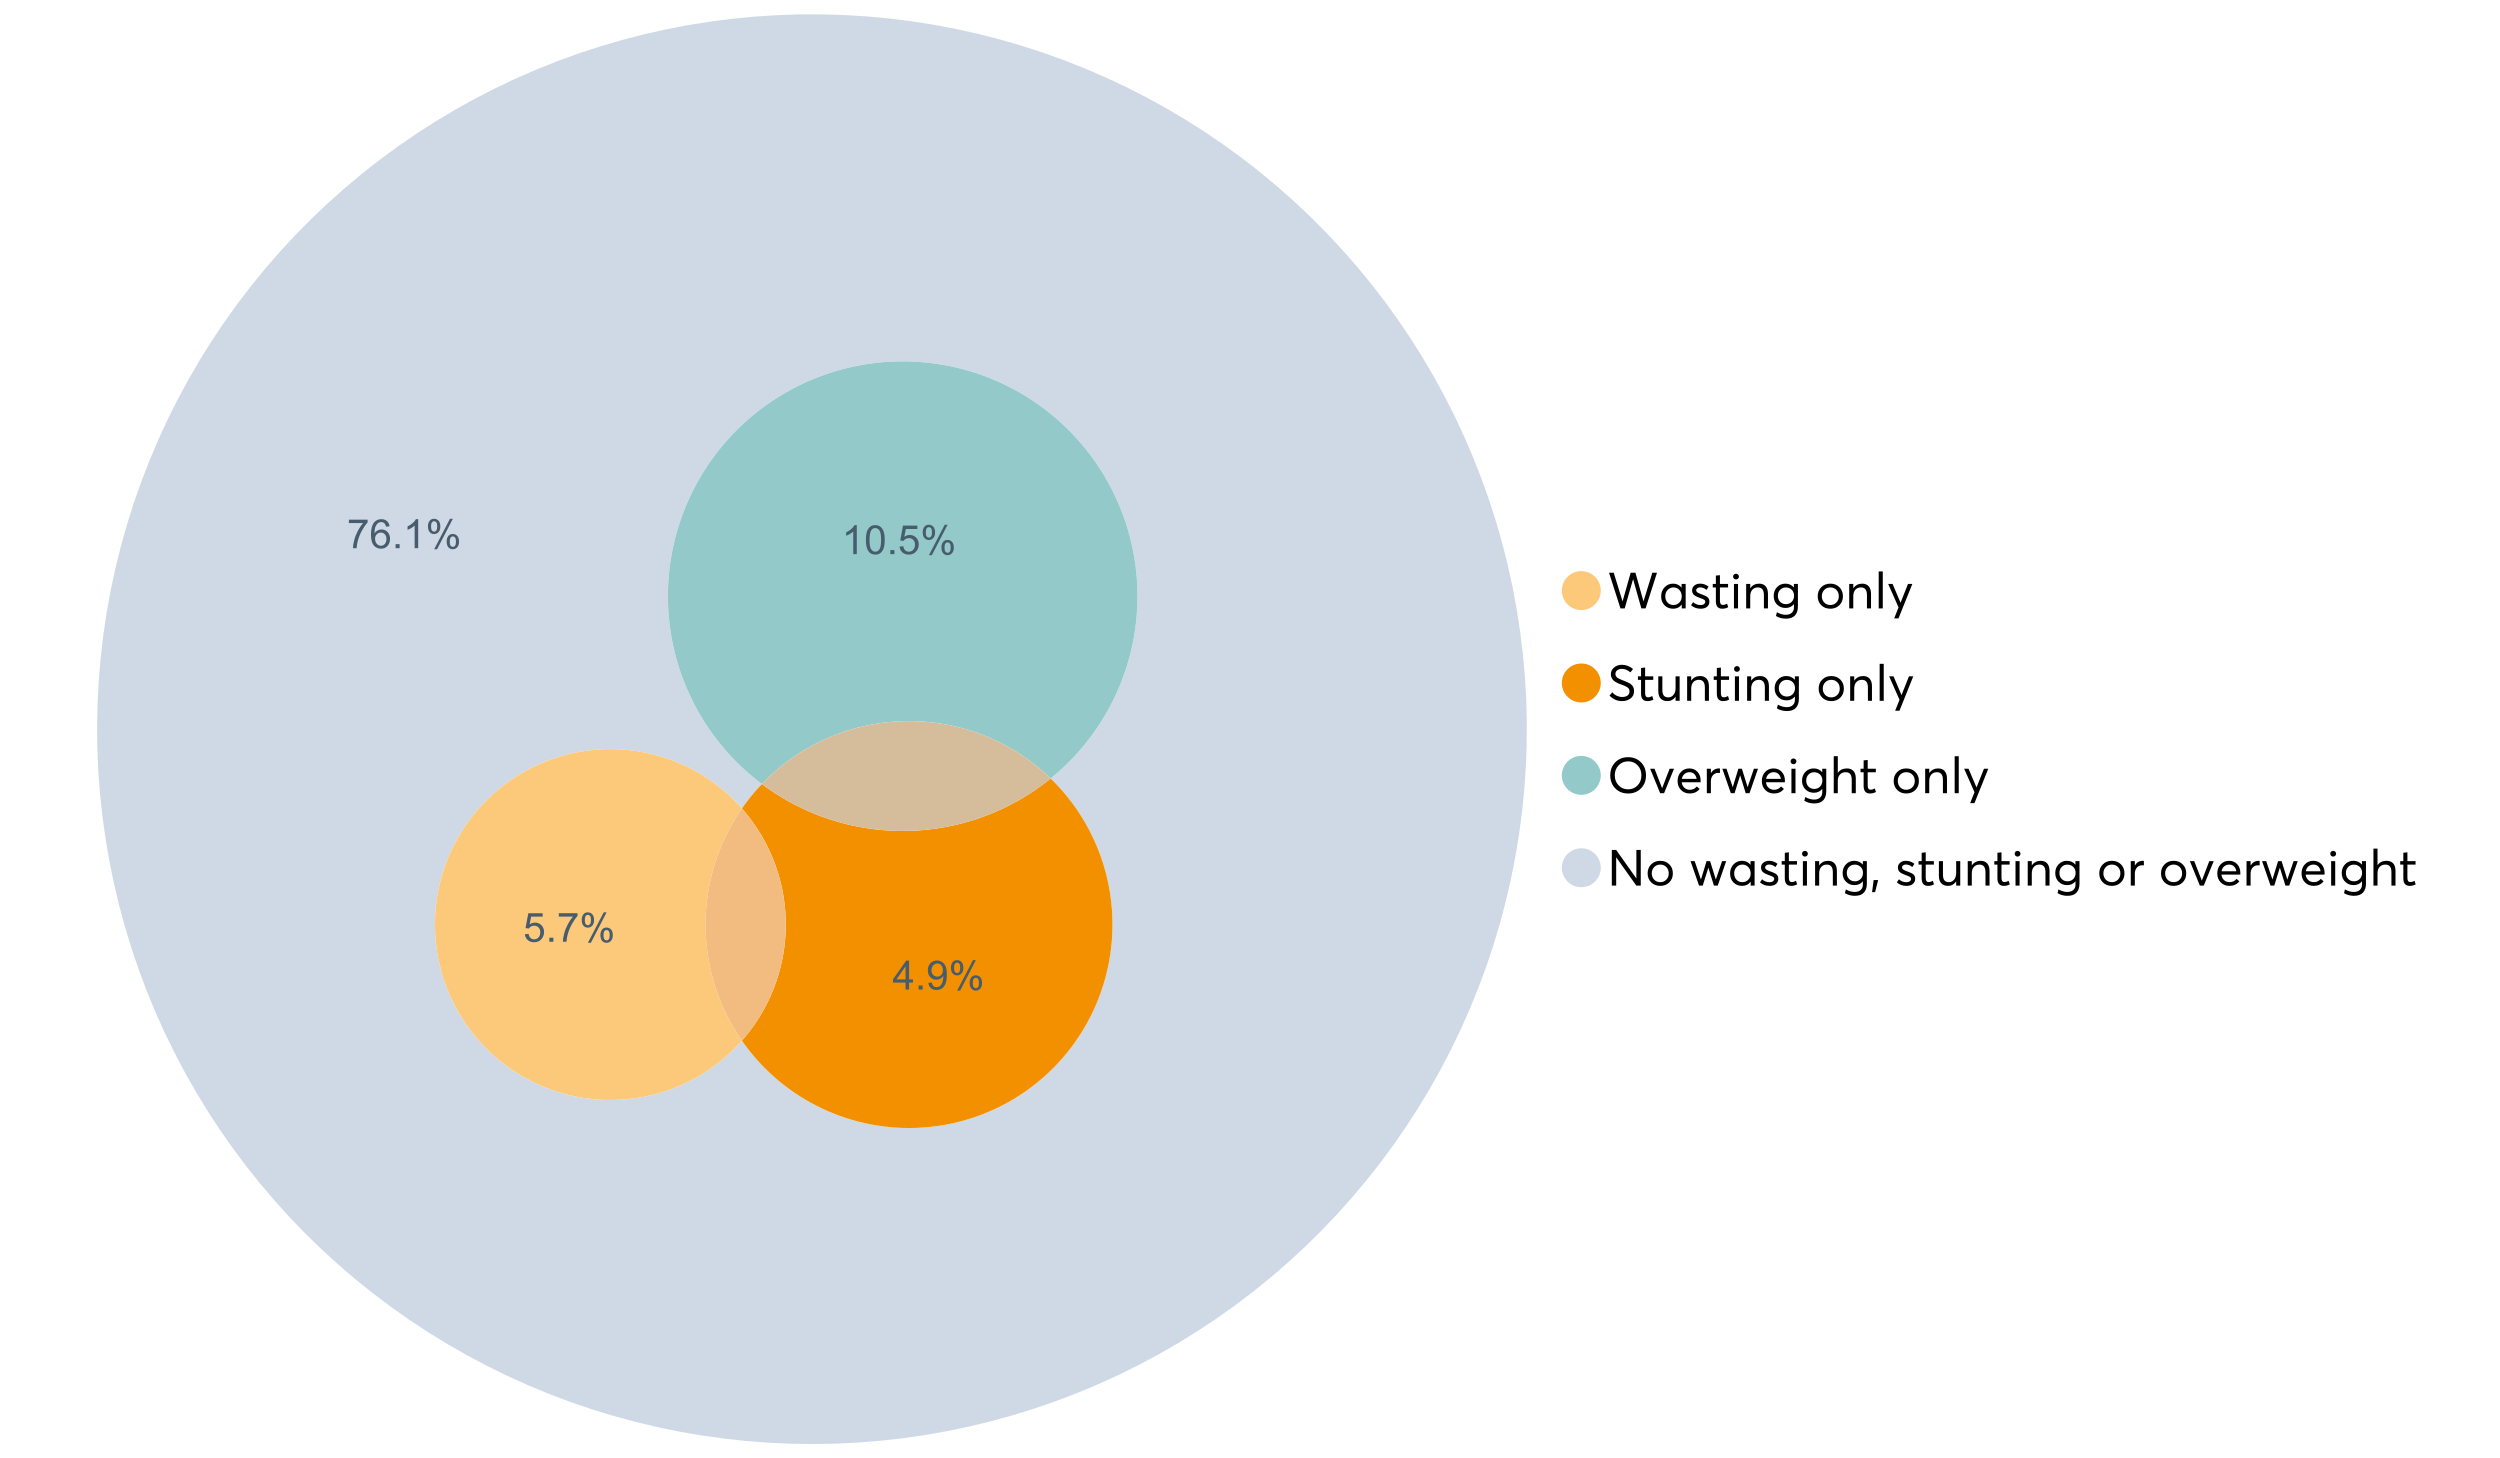<?xml version="1.0" encoding="UTF-8"?>
<svg xmlns="http://www.w3.org/2000/svg" xmlns:xlink="http://www.w3.org/1999/xlink" width="1234.286pt" height="720pt" viewBox="0 0 1234.286 720" version="1.1">
<defs>
<g>
<symbol overflow="visible" id="glyph0-0">
<path style="stroke:none;" d="M 22.227 -17.613 L 24.531 -17.613 L 18.902 0 L 16.816 0 L 12.75 -14.438 L 12.727 -14.438 L 8.582 0 L 6.5 0 L 0.867 -17.613 L 3.176 -17.613 L 7.516 -3.547 L 7.566 -3.547 L 11.535 -17.613 L 13.891 -17.613 L 17.859 -3.496 L 17.887 -3.496 Z M 22.227 -17.613 "/>
</symbol>
<symbol overflow="visible" id="glyph0-1">
<path style="stroke:none;" d="M 11.285 -12.082 L 13.297 -12.082 L 13.297 0 L 11.359 0 L 11.359 -1.91 L 11.336 -1.91 C 10.309 -0.539 8.902 0.145 7.121 0.148 C 5.41 0.145 3.996 -0.414 2.875 -1.539 C 1.75 -2.66 1.188 -4.133 1.191 -5.953 C 1.188 -7.738 1.746 -9.23 2.863 -10.43 C 3.977 -11.629 5.387 -12.227 7.094 -12.23 C 8.812 -12.227 10.203 -11.574 11.262 -10.27 L 11.285 -10.27 Z M 7.293 -1.688 C 8.414 -1.688 9.371 -2.086 10.168 -2.891 C 10.957 -3.688 11.355 -4.711 11.359 -5.953 C 11.355 -7.191 10.973 -8.234 10.207 -9.09 C 9.438 -9.938 8.473 -10.363 7.316 -10.367 C 6.156 -10.363 5.184 -9.957 4.402 -9.141 C 3.613 -8.32 3.223 -7.258 3.227 -5.953 C 3.223 -4.711 3.598 -3.688 4.352 -2.891 C 5.102 -2.086 6.082 -1.688 7.293 -1.688 Z M 7.293 -1.688 "/>
</symbol>
<symbol overflow="visible" id="glyph0-2">
<path style="stroke:none;" d="M 5.605 0.148 C 3.734 0.145 2.156 -0.43 0.867 -1.586 L 1.91 -3.102 C 2.949 -2.137 4.18 -1.656 5.605 -1.66 C 6.297 -1.656 6.852 -1.816 7.266 -2.133 C 7.68 -2.445 7.887 -2.824 7.887 -3.273 C 7.887 -3.734 7.684 -4.086 7.277 -4.328 C 6.871 -4.566 6.164 -4.859 5.16 -5.211 C 5.09 -5.223 5.039 -5.238 5.012 -5.258 C 3.832 -5.668 2.938 -6.141 2.32 -6.672 C 1.699 -7.199 1.387 -7.969 1.391 -8.98 C 1.387 -9.902 1.762 -10.676 2.516 -11.297 C 3.266 -11.918 4.223 -12.227 5.383 -12.23 C 6.918 -12.227 8.297 -11.73 9.523 -10.742 L 8.484 -9.152 C 7.523 -9.98 6.457 -10.395 5.285 -10.395 C 4.801 -10.395 4.367 -10.262 3.992 -9.996 C 3.609 -9.73 3.422 -9.391 3.422 -8.98 C 3.422 -8.547 3.605 -8.199 3.98 -7.938 C 4.348 -7.668 4.926 -7.387 5.707 -7.094 C 5.836 -7.043 6.078 -6.953 6.434 -6.82 C 6.789 -6.688 7.023 -6.594 7.141 -6.547 C 7.254 -6.492 7.453 -6.406 7.738 -6.285 C 8.016 -6.16 8.207 -6.07 8.309 -6.016 C 8.406 -5.957 8.559 -5.863 8.766 -5.73 C 8.973 -5.598 9.113 -5.48 9.188 -5.383 C 9.262 -5.281 9.359 -5.148 9.488 -4.984 C 9.609 -4.816 9.699 -4.656 9.75 -4.5 C 9.797 -4.344 9.836 -4.16 9.871 -3.953 C 9.902 -3.746 9.918 -3.527 9.922 -3.301 C 9.918 -2.305 9.547 -1.484 8.805 -0.832 C 8.059 -0.18 6.992 0.145 5.605 0.148 Z M 5.605 0.148 "/>
</symbol>
<symbol overflow="visible" id="glyph0-3">
<path style="stroke:none;" d="M 5.332 0.148 C 3.23 0.145 2.18 -1.102 2.184 -3.598 L 2.184 -10.344 L 0.645 -10.344 L 0.645 -12.082 L 2.184 -12.082 L 2.184 -16.199 L 4.191 -16.422 L 4.191 -12.082 L 8.211 -12.082 L 8.211 -10.344 L 4.191 -10.344 L 4.191 -3.895 C 4.188 -3.148 4.301 -2.602 4.527 -2.258 C 4.75 -1.906 5.133 -1.734 5.68 -1.738 C 6.305 -1.734 6.984 -1.941 7.715 -2.355 L 8.262 -0.594 C 7.367 -0.098 6.391 0.145 5.332 0.148 Z M 5.332 0.148 "/>
</symbol>
<symbol overflow="visible" id="glyph0-4">
<path style="stroke:none;" d="M 3.102 -14.312 C 2.684 -14.309 2.34 -14.445 2.07 -14.723 C 1.793 -14.992 1.656 -15.328 1.66 -15.727 C 1.656 -16.121 1.793 -16.453 2.07 -16.73 C 2.34 -17 2.684 -17.137 3.102 -17.141 C 3.492 -17.137 3.832 -16.996 4.117 -16.719 C 4.395 -16.434 4.535 -16.105 4.539 -15.727 C 4.535 -15.328 4.395 -14.992 4.117 -14.723 C 3.832 -14.445 3.492 -14.309 3.102 -14.312 Z M 2.082 0 L 2.082 -12.082 L 4.094 -12.082 L 4.094 0 Z M 2.082 0 "/>
</symbol>
<symbol overflow="visible" id="glyph0-5">
<path style="stroke:none;" d="M 8.336 -12.23 C 9.672 -12.227 10.73 -11.801 11.508 -10.953 C 12.285 -10.098 12.672 -8.836 12.676 -7.168 L 12.676 0 L 10.668 0 L 10.668 -6.598 C 10.664 -9.109 9.68 -10.363 7.715 -10.367 C 6.555 -10.363 5.633 -9.98 4.945 -9.215 C 4.258 -8.445 3.914 -7.383 3.918 -6.027 L 3.918 0 L 1.91 0 L 1.91 -12.082 L 3.918 -12.082 L 3.918 -9.973 L 3.945 -9.973 C 5 -11.477 6.465 -12.227 8.336 -12.23 Z M 8.336 -12.23 "/>
</symbol>
<symbol overflow="visible" id="glyph0-6">
<path style="stroke:none;" d="M 11.09 -12.082 L 13.074 -12.082 L 13.074 -0.918 C 13.07 0.934 12.586 2.391 11.621 3.457 C 10.652 4.523 9.16 5.055 7.145 5.059 C 5.32 5.055 3.684 4.617 2.234 3.746 L 2.703 1.887 C 4.203 2.727 5.652 3.145 7.043 3.148 C 8.348 3.145 9.352 2.812 10.059 2.145 C 10.758 1.473 11.109 0.625 11.113 -0.398 L 11.113 -2.082 L 11.062 -2.082 C 10.055 -0.84 8.688 -0.223 6.969 -0.223 C 5.312 -0.223 3.926 -0.773 2.801 -1.883 C 1.676 -2.988 1.113 -4.43 1.117 -6.203 C 1.113 -7.918 1.664 -9.352 2.766 -10.504 C 3.863 -11.652 5.23 -12.227 6.871 -12.23 C 8.57 -12.227 9.961 -11.617 11.039 -10.395 L 11.09 -10.395 Z M 7.121 -2.109 C 8.324 -2.109 9.301 -2.5 10.047 -3.285 C 10.789 -4.07 11.16 -5.074 11.164 -6.301 C 11.16 -7.488 10.777 -8.461 10.008 -9.215 C 9.238 -9.965 8.273 -10.34 7.121 -10.344 C 5.973 -10.34 5.031 -9.957 4.289 -9.188 C 3.547 -8.418 3.176 -7.445 3.176 -6.277 C 3.176 -5.016 3.555 -4.008 4.316 -3.25 C 5.074 -2.488 6.008 -2.109 7.121 -2.109 Z M 7.121 -2.109 "/>
</symbol>
<symbol overflow="visible" id="glyph0-7">
<path style="stroke:none;" d=""/>
</symbol>
<symbol overflow="visible" id="glyph0-8">
<path style="stroke:none;" d="M 7.418 0.148 C 5.562 0.145 4.055 -0.438 2.898 -1.613 C 1.738 -2.785 1.16 -4.258 1.164 -6.027 C 1.16 -7.797 1.738 -9.273 2.898 -10.457 C 4.055 -11.637 5.562 -12.227 7.418 -12.23 C 9.203 -12.227 10.68 -11.648 11.855 -10.492 C 13.027 -9.332 13.617 -7.844 13.617 -6.027 C 13.617 -4.207 13.027 -2.723 11.855 -1.574 C 10.68 -0.426 9.203 0.145 7.418 0.148 Z M 7.418 -1.688 C 8.59 -1.688 9.578 -2.094 10.383 -2.914 C 11.184 -3.727 11.582 -4.766 11.586 -6.027 C 11.582 -7.297 11.188 -8.34 10.395 -9.152 C 9.598 -9.961 8.605 -10.363 7.418 -10.367 C 6.176 -10.363 5.16 -9.945 4.375 -9.113 C 3.59 -8.277 3.199 -7.25 3.199 -6.027 C 3.199 -4.801 3.59 -3.77 4.375 -2.938 C 5.16 -2.102 6.176 -1.688 7.418 -1.688 Z M 7.418 -1.688 "/>
</symbol>
<symbol overflow="visible" id="glyph0-9">
<path style="stroke:none;" d="M 2.082 0 L 2.082 -18.258 L 4.094 -18.258 L 4.094 0 Z M 2.082 0 "/>
</symbol>
<symbol overflow="visible" id="glyph0-10">
<path style="stroke:none;" d="M 10.344 -12.082 L 12.477 -12.082 L 5.656 4.91 L 3.523 4.91 L 5.68 -0.496 L 0.57 -12.082 L 2.73 -12.082 L 6.648 -2.879 L 6.699 -2.879 Z M 10.344 -12.082 "/>
</symbol>
<symbol overflow="visible" id="glyph0-11">
<path style="stroke:none;" d="M 7.344 0.148 C 4.875 0.145 2.793 -0.762 1.09 -2.578 L 2.48 -4.219 C 3.09 -3.453 3.836 -2.871 4.711 -2.48 C 5.586 -2.082 6.469 -1.887 7.367 -1.887 C 8.453 -1.887 9.328 -2.125 9.984 -2.605 C 10.637 -3.082 10.961 -3.742 10.965 -4.59 C 10.961 -5.051 10.883 -5.449 10.727 -5.781 C 10.566 -6.109 10.297 -6.402 9.922 -6.66 C 9.539 -6.914 9.172 -7.121 8.816 -7.277 C 8.461 -7.434 7.953 -7.637 7.293 -7.887 C 7.176 -7.934 7.086 -7.965 7.02 -7.988 C 6.371 -8.215 5.844 -8.418 5.441 -8.594 C 5.035 -8.766 4.574 -9.008 4.055 -9.324 C 3.531 -9.637 3.125 -9.957 2.84 -10.281 C 2.547 -10.602 2.293 -11.008 2.082 -11.496 C 1.863 -11.984 1.758 -12.523 1.762 -13.121 C 1.758 -14.426 2.277 -15.527 3.324 -16.422 C 4.363 -17.312 5.637 -17.766 7.145 -17.785 C 9.125 -17.781 10.988 -17.098 12.727 -15.727 L 11.41 -14.039 C 10.035 -15.195 8.613 -15.773 7.145 -15.777 C 6.281 -15.773 5.547 -15.547 4.938 -15.094 C 4.324 -14.637 4.02 -14.012 4.02 -13.223 C 4.02 -12.891 4.082 -12.59 4.215 -12.316 C 4.344 -12.043 4.492 -11.816 4.66 -11.645 C 4.824 -11.469 5.117 -11.277 5.531 -11.062 C 5.945 -10.848 6.27 -10.684 6.512 -10.578 C 6.746 -10.469 7.164 -10.301 7.766 -10.07 C 9.578 -9.371 10.777 -8.824 11.359 -8.434 C 12.598 -7.586 13.219 -6.379 13.223 -4.812 C 13.219 -3.254 12.645 -2.039 11.496 -1.164 C 10.348 -0.289 8.961 0.145 7.344 0.148 Z M 7.344 0.148 "/>
</symbol>
<symbol overflow="visible" id="glyph0-12">
<path style="stroke:none;" d="M 10.195 -12.082 L 12.203 -12.082 L 12.203 0 L 10.195 0 L 10.195 -2.008 L 10.172 -2.008 C 9.16 -0.57 7.836 0.145 6.203 0.148 C 4.762 0.145 3.645 -0.27 2.852 -1.102 C 2.055 -1.938 1.656 -3.199 1.66 -4.887 L 1.66 -12.082 L 3.672 -12.082 L 3.672 -5.457 C 3.668 -4.113 3.91 -3.152 4.402 -2.566 C 4.887 -1.98 5.629 -1.688 6.621 -1.688 C 7.613 -1.688 8.457 -2.094 9.152 -2.914 C 9.848 -3.727 10.195 -4.832 10.195 -6.227 Z M 10.195 -12.082 "/>
</symbol>
<symbol overflow="visible" id="glyph0-13">
<path style="stroke:none;" d="M 10.32 0.148 C 7.703 0.145 5.574 -0.699 3.93 -2.395 C 2.285 -4.086 1.465 -6.223 1.465 -8.805 C 1.465 -11.383 2.285 -13.523 3.93 -15.23 C 5.574 -16.93 7.703 -17.781 10.32 -17.785 C 12.828 -17.781 14.922 -16.953 16.594 -15.293 C 18.266 -13.629 19.102 -11.465 19.102 -8.805 C 19.102 -6.156 18.266 -4.004 16.594 -2.344 C 14.922 -0.684 12.828 0.145 10.32 0.148 Z M 10.32 -1.91 C 12.168 -1.91 13.719 -2.559 14.969 -3.855 C 16.215 -5.152 16.84 -6.801 16.844 -8.805 C 16.84 -10.82 16.215 -12.477 14.969 -13.777 C 13.719 -15.074 12.168 -15.727 10.32 -15.727 C 8.383 -15.727 6.797 -15.059 5.555 -13.73 C 4.312 -12.395 3.691 -10.754 3.695 -8.805 C 3.691 -6.852 4.312 -5.215 5.555 -3.895 C 6.797 -2.57 8.383 -1.91 10.32 -1.91 Z M 10.32 -1.91 "/>
</symbol>
<symbol overflow="visible" id="glyph0-14">
<path style="stroke:none;" d="M 10.195 -12.082 L 12.379 -12.082 L 7.465 0 L 5.531 0 L 0.594 -12.082 L 2.754 -12.082 L 6.473 -2.555 L 6.547 -2.555 Z M 10.195 -12.082 "/>
</symbol>
<symbol overflow="visible" id="glyph0-15">
<path style="stroke:none;" d="M 12.551 -6.227 C 12.551 -6.09 12.543 -5.918 12.527 -5.707 L 12.504 -5.406 L 3.199 -5.406 C 3.332 -4.281 3.766 -3.379 4.5 -2.703 C 5.234 -2.023 6.148 -1.688 7.242 -1.688 C 8.648 -1.688 9.781 -2.23 10.641 -3.324 L 12.055 -2.109 C 10.875 -0.605 9.246 0.145 7.168 0.148 C 5.426 0.145 3.992 -0.426 2.863 -1.574 C 1.727 -2.723 1.16 -4.207 1.164 -6.027 C 1.16 -7.828 1.711 -9.312 2.812 -10.48 C 3.914 -11.645 5.289 -12.227 6.945 -12.23 C 8.609 -12.227 9.961 -11.664 11 -10.543 C 12.031 -9.414 12.551 -7.977 12.551 -6.227 Z M 9.402 -9.477 C 8.789 -10.066 8.004 -10.363 7.043 -10.367 C 6.082 -10.363 5.258 -10.07 4.574 -9.488 C 3.887 -8.898 3.453 -8.094 3.273 -7.07 L 10.566 -7.07 C 10.398 -8.074 10.012 -8.875 9.402 -9.477 Z M 9.402 -9.477 "/>
</symbol>
<symbol overflow="visible" id="glyph0-16">
<path style="stroke:none;" d="M 7.887 -12.23 C 8.137 -12.227 8.301 -12.219 8.383 -12.203 L 8.383 -9.973 C 8.02 -10.004 7.754 -10.02 7.59 -10.02 C 6.461 -10.02 5.57 -9.629 4.91 -8.855 C 4.246 -8.074 3.914 -7.066 3.918 -5.828 L 3.918 0 L 1.91 0 L 1.91 -12.082 L 3.918 -12.082 L 3.918 -9.945 L 3.945 -9.945 C 4.883 -11.465 6.199 -12.227 7.887 -12.23 Z M 7.887 -12.23 "/>
</symbol>
<symbol overflow="visible" id="glyph0-17">
<path style="stroke:none;" d="M 16.297 -12.082 L 18.332 -12.082 L 14.141 0 L 12.254 0 L 9.523 -8.805 L 9.5 -8.805 L 6.746 0 L 4.91 0 L 0.719 -12.082 L 2.754 -12.082 L 5.828 -3.051 L 5.879 -3.051 L 8.633 -12.082 L 10.367 -12.082 L 13.172 -3.051 L 13.223 -3.051 Z M 16.297 -12.082 "/>
</symbol>
<symbol overflow="visible" id="glyph0-18">
<path style="stroke:none;" d="M 8.41 -12.23 C 9.777 -12.227 10.852 -11.812 11.633 -10.988 C 12.406 -10.16 12.797 -8.914 12.801 -7.242 L 12.801 0 L 10.789 0 L 10.789 -6.672 C 10.785 -9.133 9.805 -10.363 7.84 -10.367 C 6.629 -10.363 5.672 -9.984 4.973 -9.227 C 4.266 -8.465 3.914 -7.414 3.918 -6.078 L 3.918 0 L 1.91 0 L 1.91 -18.258 L 3.918 -18.258 L 3.918 -10.098 L 3.969 -10.098 C 4.973 -11.516 6.453 -12.227 8.41 -12.23 Z M 8.41 -12.23 "/>
</symbol>
<symbol overflow="visible" id="glyph0-19">
<path style="stroke:none;" d="M 14.363 -17.613 L 16.52 -17.613 L 16.52 0 L 14.312 0 L 4.441 -13.891 L 4.391 -13.891 L 4.391 0 L 2.234 0 L 2.234 -17.613 L 4.367 -17.613 L 14.312 -3.57 L 14.363 -3.57 Z M 14.363 -17.613 "/>
</symbol>
<symbol overflow="visible" id="glyph0-20">
<path style="stroke:none;" d="M 0.793 3.227 L 1.586 -2.73 L 3.797 -2.73 L 2.281 3.227 Z M 0.793 3.227 "/>
</symbol>
<symbol overflow="visible" id="glyph1-0">
<path style="stroke:none;" d="M 0.945 -12.406 L 0.945 -14.09 L 10.188 -14.09 L 10.188 -12.727 C 9.277 -11.758 8.375 -10.473 7.484 -8.871 C 6.586 -7.266 5.898 -5.617 5.414 -3.926 C 5.062 -2.73 4.836 -1.422 4.742 0 L 2.941 0 C 2.957 -1.121 3.176 -2.477 3.602 -4.07 C 4.02 -5.66 4.625 -7.195 5.418 -8.672 C 6.203 -10.148 7.043 -11.391 7.938 -12.406 Z M 0.945 -12.406 "/>
</symbol>
<symbol overflow="visible" id="glyph1-1">
<path style="stroke:none;" d="M 9.922 -10.781 L 8.18 -10.645 C 8.023 -11.328 7.801 -11.828 7.52 -12.145 C 7.043 -12.641 6.461 -12.891 5.766 -12.895 C 5.203 -12.891 4.711 -12.734 4.293 -12.426 C 3.742 -12.023 3.309 -11.438 2.988 -10.664 C 2.668 -9.891 2.5 -8.789 2.492 -7.363 C 2.91 -8.004 3.426 -8.48 4.039 -8.793 C 4.648 -9.102 5.289 -9.258 5.961 -9.262 C 7.125 -9.258 8.121 -8.828 8.941 -7.969 C 9.762 -7.109 10.172 -5.996 10.176 -4.637 C 10.172 -3.738 9.98 -2.906 9.598 -2.137 C 9.211 -1.367 8.68 -0.777 8.004 -0.371 C 7.328 0.039 6.562 0.238 5.707 0.242 C 4.246 0.238 3.055 -0.293 2.133 -1.367 C 1.211 -2.438 0.75 -4.211 0.75 -6.68 C 0.75 -9.438 1.258 -11.441 2.277 -12.699 C 3.164 -13.785 4.363 -14.332 5.871 -14.336 C 6.996 -14.332 7.914 -14.016 8.633 -13.391 C 9.348 -12.758 9.777 -11.891 9.922 -10.781 Z M 2.766 -4.625 C 2.766 -4.016 2.891 -3.438 3.148 -2.891 C 3.402 -2.336 3.762 -1.918 4.227 -1.633 C 4.684 -1.34 5.168 -1.195 5.676 -1.199 C 6.414 -1.195 7.051 -1.492 7.586 -2.094 C 8.117 -2.688 8.383 -3.5 8.387 -4.527 C 8.383 -5.512 8.121 -6.289 7.598 -6.859 C 7.07 -7.426 6.406 -7.711 5.609 -7.711 C 4.812 -7.711 4.141 -7.426 3.594 -6.859 C 3.039 -6.289 2.766 -5.543 2.766 -4.625 Z M 2.766 -4.625 "/>
</symbol>
<symbol overflow="visible" id="glyph1-2">
<path style="stroke:none;" d="M 1.812 0 L 1.812 -1.996 L 3.809 -1.996 L 3.809 0 Z M 1.812 0 "/>
</symbol>
<symbol overflow="visible" id="glyph1-3">
<path style="stroke:none;" d="M 7.43 0 L 5.676 0 L 5.676 -11.172 C 5.25 -10.766 4.695 -10.363 4.016 -9.961 C 3.328 -9.559 2.715 -9.258 2.172 -9.059 L 2.172 -10.75 C 3.148 -11.207 4.004 -11.766 4.742 -12.426 C 5.473 -13.078 5.992 -13.715 6.301 -14.336 L 7.43 -14.336 Z M 7.43 0 "/>
</symbol>
<symbol overflow="visible" id="glyph1-4">
<path style="stroke:none;" d="M 1.16 -10.848 C 1.16 -11.863 1.414 -12.73 1.93 -13.449 C 2.438 -14.16 3.184 -14.52 4.16 -14.52 C 5.055 -14.52 5.793 -14.199 6.383 -13.559 C 6.969 -12.918 7.266 -11.977 7.266 -10.742 C 7.266 -9.531 6.969 -8.602 6.375 -7.949 C 5.781 -7.297 5.047 -6.973 4.18 -6.973 C 3.312 -6.973 2.594 -7.293 2.02 -7.938 C 1.445 -8.578 1.16 -9.547 1.16 -10.848 Z M 4.207 -13.312 C 3.77 -13.312 3.406 -13.121 3.121 -12.746 C 2.828 -12.367 2.684 -11.676 2.688 -10.672 C 2.684 -9.754 2.828 -9.109 3.125 -8.738 C 3.414 -8.363 3.777 -8.18 4.207 -8.18 C 4.648 -8.18 5.012 -8.367 5.301 -8.742 C 5.586 -9.117 5.73 -9.805 5.734 -10.809 C 5.73 -11.727 5.586 -12.375 5.297 -12.75 C 5.004 -13.125 4.641 -13.312 4.207 -13.312 Z M 4.215 0.527 L 12.027 -14.52 L 13.449 -14.52 L 5.668 0.527 Z M 10.391 -3.352 C 10.387 -4.375 10.645 -5.242 11.16 -5.953 C 11.672 -6.664 12.418 -7.02 13.398 -7.02 C 14.293 -7.02 15.035 -6.699 15.625 -6.059 C 16.211 -5.418 16.504 -4.477 16.508 -3.242 C 16.504 -2.031 16.207 -1.102 15.613 -0.449 C 15.016 0.203 14.281 0.527 13.41 0.527 C 12.543 0.527 11.824 0.207 11.25 -0.441 C 10.676 -1.082 10.387 -2.055 10.391 -3.352 Z M 13.449 -5.812 C 13.004 -5.812 12.641 -5.621 12.352 -5.246 C 12.062 -4.867 11.918 -4.18 11.918 -3.176 C 11.918 -2.266 12.062 -1.621 12.355 -1.246 C 12.648 -0.867 13.008 -0.68 13.438 -0.684 C 13.883 -0.68 14.254 -0.867 14.543 -1.246 C 14.832 -1.621 14.977 -2.309 14.977 -3.312 C 14.977 -4.23 14.828 -4.879 14.539 -5.254 C 14.242 -5.625 13.879 -5.812 13.449 -5.812 Z M 13.449 -5.812 "/>
</symbol>
<symbol overflow="visible" id="glyph1-5">
<path style="stroke:none;" d="M 0.828 -3.738 L 2.668 -3.895 C 2.801 -2.996 3.117 -2.324 3.617 -1.875 C 4.109 -1.422 4.711 -1.195 5.414 -1.199 C 6.258 -1.195 6.969 -1.512 7.555 -2.152 C 8.137 -2.785 8.43 -3.629 8.434 -4.684 C 8.43 -5.68 8.148 -6.469 7.59 -7.051 C 7.027 -7.625 6.293 -7.914 5.387 -7.918 C 4.816 -7.914 4.309 -7.785 3.855 -7.531 C 3.402 -7.273 3.043 -6.941 2.785 -6.535 L 1.141 -6.75 L 2.523 -14.082 L 9.621 -14.082 L 9.621 -12.406 L 3.926 -12.406 L 3.156 -8.57 C 4.012 -9.164 4.91 -9.461 5.852 -9.465 C 7.098 -9.461 8.148 -9.031 9.008 -8.168 C 9.859 -7.305 10.289 -6.195 10.293 -4.84 C 10.289 -3.547 9.914 -2.43 9.164 -1.488 C 8.246 -0.336 6.996 0.238 5.414 0.242 C 4.117 0.238 3.055 -0.121 2.234 -0.848 C 1.41 -1.57 0.941 -2.535 0.828 -3.738 Z M 0.828 -3.738 "/>
</symbol>
<symbol overflow="visible" id="glyph1-6">
<path style="stroke:none;" d="M 6.445 0 L 6.445 -3.418 L 0.254 -3.418 L 0.254 -5.023 L 6.77 -14.277 L 8.199 -14.277 L 8.199 -5.023 L 10.129 -5.023 L 10.129 -3.418 L 8.199 -3.418 L 8.199 0 Z M 6.445 -5.023 L 6.445 -11.461 L 1.977 -5.023 Z M 6.445 -5.023 "/>
</symbol>
<symbol overflow="visible" id="glyph1-7">
<path style="stroke:none;" d="M 1.09 -3.301 L 2.777 -3.457 C 2.918 -2.664 3.188 -2.09 3.594 -1.734 C 3.992 -1.375 4.508 -1.195 5.141 -1.199 C 5.676 -1.195 6.148 -1.316 6.559 -1.566 C 6.961 -1.809 7.293 -2.141 7.555 -2.555 C 7.812 -2.969 8.031 -3.523 8.207 -4.227 C 8.383 -4.922 8.473 -5.637 8.473 -6.367 C 8.473 -6.441 8.469 -6.559 8.461 -6.719 C 8.109 -6.16 7.629 -5.707 7.027 -5.359 C 6.418 -5.012 5.762 -4.84 5.055 -4.84 C 3.871 -4.84 2.871 -5.266 2.055 -6.125 C 1.234 -6.977 0.824 -8.109 0.828 -9.516 C 0.824 -10.961 1.254 -12.125 2.109 -13.012 C 2.961 -13.891 4.027 -14.332 5.316 -14.336 C 6.242 -14.332 7.094 -14.082 7.863 -13.586 C 8.633 -13.082 9.215 -12.367 9.617 -11.445 C 10.012 -10.516 10.211 -9.18 10.215 -7.43 C 10.211 -5.605 10.016 -4.152 9.621 -3.07 C 9.223 -1.988 8.633 -1.164 7.852 -0.602 C 7.07 -0.039 6.152 0.238 5.102 0.242 C 3.984 0.238 3.074 -0.066 2.367 -0.688 C 1.656 -1.305 1.23 -2.176 1.09 -3.301 Z M 8.27 -9.602 C 8.266 -10.605 8 -11.402 7.465 -11.996 C 6.926 -12.582 6.281 -12.879 5.531 -12.883 C 4.75 -12.879 4.07 -12.562 3.496 -11.93 C 2.914 -11.293 2.625 -10.469 2.629 -9.457 C 2.625 -8.547 2.898 -7.805 3.449 -7.238 C 3.996 -6.668 4.676 -6.387 5.484 -6.387 C 6.293 -6.387 6.957 -6.668 7.484 -7.238 C 8.004 -7.805 8.266 -8.594 8.27 -9.602 Z M 8.27 -9.602 "/>
</symbol>
<symbol overflow="visible" id="glyph1-8">
<path style="stroke:none;" d="M 0.828 -7.039 C 0.824 -8.727 1 -10.086 1.348 -11.117 C 1.695 -12.141 2.211 -12.934 2.898 -13.496 C 3.582 -14.051 4.445 -14.332 5.484 -14.336 C 6.25 -14.332 6.922 -14.176 7.5 -13.871 C 8.078 -13.559 8.555 -13.117 8.93 -12.539 C 9.305 -11.957 9.598 -11.246 9.816 -10.414 C 10.027 -9.578 10.137 -8.453 10.137 -7.039 C 10.137 -5.359 9.965 -4.008 9.621 -2.984 C 9.277 -1.953 8.762 -1.16 8.078 -0.598 C 7.391 -0.039 6.527 0.238 5.484 0.242 C 4.105 0.238 3.023 -0.25 2.238 -1.238 C 1.297 -2.422 0.824 -4.355 0.828 -7.039 Z M 2.629 -7.039 C 2.625 -4.691 2.898 -3.133 3.449 -2.359 C 3.996 -1.582 4.676 -1.195 5.484 -1.199 C 6.289 -1.195 6.965 -1.586 7.512 -2.367 C 8.059 -3.145 8.332 -4.699 8.336 -7.039 C 8.332 -9.387 8.059 -10.949 7.512 -11.723 C 6.965 -12.492 6.281 -12.879 5.465 -12.883 C 4.656 -12.879 4.012 -12.539 3.535 -11.863 C 2.926 -10.988 2.625 -9.379 2.629 -7.039 Z M 2.629 -7.039 "/>
</symbol>
</g>
</defs>
<g id="surface8729">
<path style=" stroke:none;fill-rule:nonzero;fill:rgb(98.824%,78.824%,47.843%);fill-opacity:1;" d="M 790.324 291.582 C 790.324 296.891 786.02 301.195 780.711 301.195 C 775.398 301.195 771.094 296.891 771.094 291.582 C 771.094 286.273 775.398 281.969 780.711 281.969 C 786.02 281.969 790.324 286.273 790.324 291.582 "/>
<g style="fill:rgb(0%,0%,0%);fill-opacity:1;">
  <use xlink:href="#glyph0-0" x="793.543" y="300.387"/>
  <use xlink:href="#glyph0-1" x="818.944" y="300.387"/>
  <use xlink:href="#glyph0-2" x="834.026" y="300.387"/>
  <use xlink:href="#glyph0-3" x="844.965" y="300.387"/>
  <use xlink:href="#glyph0-4" x="853.994" y="300.387"/>
  <use xlink:href="#glyph0-5" x="860.195" y="300.387"/>
  <use xlink:href="#glyph0-6" x="874.583" y="300.387"/>
  <use xlink:href="#glyph0-7" x="889.441" y="300.387"/>
  <use xlink:href="#glyph0-8" x="896.263" y="300.387"/>
  <use xlink:href="#glyph0-5" x="911.072" y="300.387"/>
  <use xlink:href="#glyph0-9" x="925.459" y="300.387"/>
  <use xlink:href="#glyph0-10" x="931.66" y="300.387"/>
</g>
<path style=" stroke:none;fill-rule:nonzero;fill:rgb(95.294%,56.471%,0%);fill-opacity:1;" d="M 790.324 337.195 C 790.324 342.504 786.02 346.809 780.711 346.809 C 775.398 346.809 771.094 342.504 771.094 337.195 C 771.094 331.883 775.398 327.578 780.711 327.578 C 786.02 327.578 790.324 331.883 790.324 337.195 "/>
<g style="fill:rgb(0%,0%,0%);fill-opacity:1;">
  <use xlink:href="#glyph0-11" x="793.543" y="346"/>
  <use xlink:href="#glyph0-3" x="808.029" y="346"/>
  <use xlink:href="#glyph0-12" x="817.059" y="346"/>
  <use xlink:href="#glyph0-5" x="831.049" y="346"/>
  <use xlink:href="#glyph0-3" x="845.436" y="346"/>
  <use xlink:href="#glyph0-4" x="854.465" y="346"/>
  <use xlink:href="#glyph0-5" x="860.667" y="346"/>
  <use xlink:href="#glyph0-6" x="875.054" y="346"/>
  <use xlink:href="#glyph0-7" x="889.913" y="346"/>
  <use xlink:href="#glyph0-8" x="896.734" y="346"/>
  <use xlink:href="#glyph0-5" x="911.543" y="346"/>
  <use xlink:href="#glyph0-9" x="925.93" y="346"/>
  <use xlink:href="#glyph0-10" x="932.132" y="346"/>
</g>
<path style=" stroke:none;fill-rule:nonzero;fill:rgb(57.647%,79.216%,78.824%);fill-opacity:1;" d="M 790.324 382.805 C 790.324 388.117 786.02 392.422 780.711 392.422 C 775.398 392.422 771.094 388.117 771.094 382.805 C 771.094 377.496 775.398 373.191 780.711 373.191 C 786.02 373.191 790.324 377.496 790.324 382.805 "/>
<g style="fill:rgb(0%,0%,0%);fill-opacity:1;">
  <use xlink:href="#glyph0-13" x="793.543" y="391.613"/>
  <use xlink:href="#glyph0-14" x="814.107" y="391.613"/>
  <use xlink:href="#glyph0-15" x="827.08" y="391.613"/>
  <use xlink:href="#glyph0-16" x="840.773" y="391.613"/>
  <use xlink:href="#glyph0-17" x="849.628" y="391.613"/>
  <use xlink:href="#glyph0-15" x="868.679" y="391.613"/>
  <use xlink:href="#glyph0-4" x="882.372" y="391.613"/>
  <use xlink:href="#glyph0-6" x="888.573" y="391.613"/>
  <use xlink:href="#glyph0-18" x="903.432" y="391.613"/>
  <use xlink:href="#glyph0-3" x="917.918" y="391.613"/>
  <use xlink:href="#glyph0-7" x="926.947" y="391.613"/>
  <use xlink:href="#glyph0-8" x="933.769" y="391.613"/>
  <use xlink:href="#glyph0-5" x="948.578" y="391.613"/>
  <use xlink:href="#glyph0-9" x="962.965" y="391.613"/>
  <use xlink:href="#glyph0-10" x="969.166" y="391.613"/>
</g>
<path style=" stroke:none;fill-rule:nonzero;fill:rgb(81.176%,85.098%,89.804%);fill-opacity:1;" d="M 790.324 428.418 C 790.324 433.727 786.02 438.031 780.711 438.031 C 775.398 438.031 771.094 433.727 771.094 428.418 C 771.094 423.109 775.398 418.805 780.711 418.805 C 786.02 418.805 790.324 423.109 790.324 428.418 "/>
<g style="fill:rgb(0%,0%,0%);fill-opacity:1;">
  <use xlink:href="#glyph0-19" x="793.543" y="437.223"/>
  <use xlink:href="#glyph0-8" x="812.296" y="437.223"/>
  <use xlink:href="#glyph0-7" x="827.105" y="437.223"/>
  <use xlink:href="#glyph0-17" x="833.926" y="437.223"/>
  <use xlink:href="#glyph0-1" x="852.977" y="437.223"/>
  <use xlink:href="#glyph0-2" x="868.059" y="437.223"/>
  <use xlink:href="#glyph0-3" x="878.998" y="437.223"/>
  <use xlink:href="#glyph0-4" x="888.027" y="437.223"/>
  <use xlink:href="#glyph0-5" x="894.229" y="437.223"/>
  <use xlink:href="#glyph0-6" x="908.616" y="437.223"/>
  <use xlink:href="#glyph0-20" x="923.474" y="437.223"/>
  <use xlink:href="#glyph0-7" x="928.808" y="437.223"/>
  <use xlink:href="#glyph0-2" x="935.629" y="437.223"/>
  <use xlink:href="#glyph0-3" x="946.568" y="437.223"/>
  <use xlink:href="#glyph0-12" x="955.598" y="437.223"/>
  <use xlink:href="#glyph0-5" x="969.588" y="437.223"/>
  <use xlink:href="#glyph0-3" x="983.975" y="437.223"/>
  <use xlink:href="#glyph0-4" x="993.004" y="437.223"/>
  <use xlink:href="#glyph0-5" x="999.206" y="437.223"/>
  <use xlink:href="#glyph0-6" x="1013.593" y="437.223"/>
  <use xlink:href="#glyph0-7" x="1028.452" y="437.223"/>
  <use xlink:href="#glyph0-8" x="1035.273" y="437.223"/>
  <use xlink:href="#glyph0-16" x="1050.082" y="437.223"/>
  <use xlink:href="#glyph0-7" x="1058.938" y="437.223"/>
  <use xlink:href="#glyph0-8" x="1065.759" y="437.223"/>
  <use xlink:href="#glyph0-14" x="1080.568" y="437.223"/>
  <use xlink:href="#glyph0-15" x="1093.541" y="437.223"/>
  <use xlink:href="#glyph0-16" x="1107.234" y="437.223"/>
  <use xlink:href="#glyph0-17" x="1116.09" y="437.223"/>
  <use xlink:href="#glyph0-15" x="1135.14" y="437.223"/>
  <use xlink:href="#glyph0-4" x="1148.833" y="437.223"/>
  <use xlink:href="#glyph0-6" x="1155.034" y="437.223"/>
  <use xlink:href="#glyph0-18" x="1169.893" y="437.223"/>
  <use xlink:href="#glyph0-3" x="1184.379" y="437.223"/>
</g>
<path style=" stroke:none;fill-rule:nonzero;fill:rgb(81.176%,85.098%,89.804%);fill-opacity:1;" d="M 412.715 712.742 L 423.844 712.191 L 434.953 711.293 L 446.023 710.043 L 457.051 708.441 L 468.023 706.496 L 478.93 704.203 L 489.754 701.566 L 500.496 698.59 L 511.133 695.277 L 521.664 691.629 L 532.07 687.652 L 542.352 683.348 L 552.488 678.719 L 562.473 673.773 L 572.297 668.516 L 581.953 662.953 L 591.426 657.082 L 600.707 650.922 L 609.793 644.469 L 618.668 637.73 L 627.328 630.715 L 635.762 623.434 L 643.961 615.887 L 651.918 608.086 L 659.625 600.035 L 667.074 591.75 L 674.254 583.23 L 681.168 574.488 L 687.797 565.531 L 694.145 556.371 L 700.195 547.016 L 705.949 537.477 L 711.402 527.754 L 716.543 517.867 L 721.367 507.824 L 725.875 497.633 L 730.059 487.305 L 733.914 476.852 L 737.438 466.277 L 740.625 455.602 L 743.473 444.828 L 745.98 433.969 L 748.141 423.039 L 749.961 412.047 L 751.43 401 L 752.547 389.914 L 753.316 378.797 L 753.734 367.66 L 753.801 356.516 L 753.516 345.379 L 752.879 334.254 L 751.891 323.152 L 750.551 312.09 L 748.863 301.074 L 746.832 290.121 L 744.453 279.234 L 741.73 268.426 L 738.672 257.715 L 735.273 247.102 L 731.543 236.602 L 727.48 226.223 L 723.098 215.98 L 718.391 205.879 L 713.367 195.934 L 708.031 186.148 L 702.391 176.539 L 696.449 167.113 L 690.211 157.879 L 683.688 148.844 L 676.879 140.023 L 669.797 131.418 L 662.445 123.043 L 654.836 114.902 L 646.973 107.008 L 638.863 99.367 L 630.516 91.984 L 621.941 84.867 L 613.145 78.027 L 604.137 71.465 L 594.93 65.191 L 585.523 59.215 L 575.938 53.535 L 566.176 48.16 L 556.25 43.098 L 546.168 38.352 L 535.941 33.926 L 525.582 29.824 L 515.094 26.051 L 504.496 22.613 L 493.793 19.508 L 483 16.746 L 472.121 14.324 L 461.172 12.246 L 450.164 10.516 L 439.109 9.137 L 428.012 8.105 L 416.891 7.422 L 405.75 7.094 L 394.609 7.113 L 383.473 7.488 L 372.352 8.215 L 361.262 9.289 L 350.211 10.715 L 339.207 12.488 L 328.27 14.609 L 317.402 17.074 L 306.617 19.879 L 295.926 23.023 L 285.34 26.504 L 274.871 30.32 L 264.527 34.461 L 254.316 38.926 L 244.254 43.715 L 234.348 48.816 L 224.605 54.227 L 215.043 59.945 L 205.664 65.961 L 196.477 72.27 L 187.496 78.867 L 178.727 85.742 L 170.18 92.891 L 161.863 100.309 L 153.785 107.984 L 145.953 115.91 L 138.371 124.078 L 131.055 132.484 L 124.008 141.113 L 117.234 149.965 L 110.746 159.023 L 104.547 168.281 L 98.641 177.73 L 93.039 187.363 L 87.742 197.168 L 82.758 207.133 L 78.09 217.254 L 73.746 227.512 L 69.727 237.906 L 66.035 248.422 L 62.68 259.047 L 59.664 269.773 L 56.984 280.59 L 54.648 291.488 L 52.66 302.449 L 51.016 313.473 L 49.723 324.539 L 48.777 335.645 L 48.184 346.77 L 47.941 357.91 L 48.051 369.055 L 48.512 380.188 L 49.328 391.301 L 50.488 402.383 L 52.004 413.422 L 53.863 424.41 L 56.07 435.332 L 58.617 446.18 L 61.512 456.941 L 64.738 467.605 L 68.305 478.164 L 72.199 488.605 L 76.422 498.918 L 80.973 509.09 L 85.836 519.113 L 91.016 528.98 L 96.504 538.68 L 102.297 548.199 L 108.387 557.527 L 114.77 566.664 L 121.438 575.594 L 128.383 584.309 L 135.598 592.797 L 143.078 601.055 L 150.816 609.074 L 158.805 616.844 L 167.035 624.359 L 175.496 631.609 L 184.184 638.586 L 193.086 645.289 L 202.195 651.707 L 211.504 657.832 L 221 663.664 L 230.676 669.191 L 240.52 674.41 L 250.527 679.316 L 260.68 683.902 L 270.977 688.168 L 281.402 692.105 L 291.945 695.711 L 302.598 698.98 L 313.348 701.914 L 324.184 704.508 L 335.098 706.758 L 346.078 708.66 L 357.113 710.219 L 368.188 711.426 L 379.301 712.281 L 390.43 712.785 L 401.574 712.941 Z M 445.816 556.875 L 442.648 556.73 L 439.484 556.484 L 436.332 556.141 L 433.191 555.699 L 430.066 555.156 L 426.961 554.516 L 423.875 553.777 L 420.816 552.945 L 417.785 552.012 L 414.785 550.988 L 411.816 549.867 L 408.887 548.652 L 405.996 547.348 L 403.148 545.949 L 400.348 544.465 L 397.594 542.891 L 394.891 541.23 L 392.238 539.488 L 389.648 537.66 L 387.113 535.754 L 384.641 533.77 L 382.23 531.703 L 379.891 529.566 L 377.617 527.355 L 375.414 525.074 L 373.285 522.723 L 371.23 520.305 L 369.254 517.824 L 367.355 515.285 L 366.285 513.75 L 364.836 515.363 L 362.945 517.336 L 360.992 519.254 L 358.98 521.105 L 356.91 522.891 L 354.789 524.613 L 352.609 526.266 L 350.379 527.848 L 348.102 529.359 L 345.777 530.801 L 343.41 532.168 L 340.996 533.457 L 338.547 534.672 L 336.059 535.805 L 333.539 536.863 L 330.984 537.84 L 328.398 538.734 L 325.789 539.547 L 323.156 540.277 L 320.496 540.922 L 317.82 541.484 L 315.129 541.965 L 312.422 542.355 L 309.707 542.664 L 306.98 542.883 L 304.25 543.02 L 301.516 543.066 L 298.781 543.031 L 296.051 542.906 L 293.324 542.695 L 290.605 542.398 L 287.898 542.016 L 285.203 541.551 L 282.527 540.996 L 279.867 540.363 L 277.23 539.641 L 274.617 538.84 L 272.027 537.953 L 269.469 536.988 L 266.945 535.941 L 264.453 534.816 L 261.996 533.613 L 259.582 532.332 L 257.207 530.977 L 254.879 529.547 L 252.594 528.043 L 250.359 526.469 L 248.172 524.824 L 246.043 523.109 L 243.965 521.332 L 241.945 519.488 L 239.984 517.582 L 238.086 515.613 L 236.25 513.586 L 234.48 511.504 L 232.777 509.363 L 231.141 507.176 L 229.574 504.934 L 228.082 502.641 L 226.66 500.305 L 225.312 497.926 L 224.043 495.508 L 222.848 493.047 L 221.73 490.551 L 220.695 488.02 L 219.738 485.457 L 218.863 482.867 L 218.07 480.25 L 217.363 477.609 L 216.738 474.949 L 216.195 472.27 L 215.738 469.57 L 215.367 466.863 L 215.082 464.145 L 214.883 461.418 L 214.77 458.684 L 214.742 455.949 L 214.801 453.215 L 214.949 450.484 L 215.18 447.762 L 215.496 445.047 L 215.898 442.34 L 216.387 439.652 L 216.961 436.977 L 217.617 434.324 L 218.359 431.691 L 219.184 429.082 L 220.086 426.504 L 221.074 423.953 L 222.141 421.434 L 223.285 418.953 L 224.508 416.508 L 225.809 414.102 L 227.184 411.738 L 228.633 409.418 L 230.152 407.148 L 231.746 404.926 L 233.406 402.754 L 235.137 400.633 L 236.934 398.57 L 238.793 396.566 L 240.715 394.621 L 242.695 392.738 L 244.738 390.918 L 246.836 389.164 L 248.984 387.477 L 251.191 385.859 L 253.445 384.312 L 255.746 382.836 L 258.094 381.434 L 260.484 380.105 L 262.914 378.852 L 265.383 377.68 L 267.887 376.582 L 270.426 375.566 L 272.996 374.629 L 275.594 373.777 L 278.215 373.004 L 280.863 372.316 L 283.527 371.711 L 286.215 371.191 L 288.914 370.754 L 291.625 370.406 L 294.348 370.141 L 297.074 369.965 L 299.809 369.871 L 302.543 369.867 L 305.273 369.945 L 308.004 370.113 L 310.727 370.367 L 313.441 370.707 L 316.141 371.133 L 318.828 371.641 L 321.496 372.234 L 324.145 372.914 L 326.773 373.676 L 329.371 374.52 L 331.945 375.445 L 334.488 376.449 L 336.996 377.535 L 339.473 378.703 L 341.906 379.945 L 344.301 381.262 L 346.656 382.656 L 348.961 384.121 L 351.223 385.664 L 353.434 387.273 L 355.59 388.949 L 357.695 390.695 L 359.742 392.508 L 361.734 394.383 L 363.66 396.32 L 365.531 398.316 L 366.277 399.168 L 368.059 396.684 L 369.984 394.164 L 371.992 391.707 L 374.074 389.312 L 376.148 387.078 L 374.496 385.836 L 371.645 383.543 L 368.863 381.16 L 366.16 378.691 L 363.535 376.141 L 360.996 373.508 L 358.539 370.797 L 356.168 368.008 L 353.887 365.145 L 351.695 362.211 L 349.602 359.211 L 347.602 356.145 L 345.699 353.02 L 343.895 349.832 L 342.195 346.594 L 340.594 343.301 L 339.102 339.961 L 337.715 336.57 L 336.434 333.145 L 335.266 329.676 L 334.203 326.172 L 333.254 322.637 L 332.418 319.074 L 331.691 315.488 L 331.082 311.879 L 330.582 308.254 L 330.203 304.613 L 329.934 300.961 L 329.781 297.305 L 329.746 293.645 L 329.828 289.984 L 330.02 286.332 L 330.332 282.684 L 330.758 279.051 L 331.297 275.43 L 331.949 271.828 L 332.719 268.25 L 333.598 264.695 L 334.59 261.172 L 335.691 257.684 L 336.902 254.23 L 338.223 250.816 L 339.648 247.445 L 341.184 244.121 L 342.82 240.848 L 344.559 237.629 L 346.398 234.465 L 348.34 231.359 L 350.375 228.32 L 352.508 225.344 L 354.73 222.438 L 357.047 219.602 L 359.449 216.844 L 361.938 214.16 L 364.512 211.555 L 367.164 209.035 L 369.898 206.598 L 372.703 204.25 L 375.586 201.992 L 378.535 199.824 L 381.551 197.754 L 384.633 195.777 L 387.773 193.898 L 390.973 192.121 L 394.227 190.445 L 397.531 188.875 L 400.887 187.406 L 404.281 186.047 L 407.723 184.793 L 411.199 183.652 L 414.711 182.617 L 418.25 181.695 L 421.82 180.887 L 425.414 180.191 L 429.027 179.609 L 432.656 179.141 L 436.301 178.785 L 439.953 178.547 L 443.609 178.426 L 447.27 178.418 L 450.93 178.527 L 454.582 178.75 L 458.227 179.09 L 461.859 179.543 L 465.473 180.109 L 469.07 180.793 L 472.645 181.59 L 476.188 182.496 L 479.703 183.516 L 483.184 184.645 L 486.629 185.883 L 490.031 187.23 L 493.391 188.684 L 496.703 190.242 L 499.965 191.906 L 503.168 193.672 L 506.316 195.539 L 509.406 197.5 L 512.434 199.562 L 515.391 201.715 L 518.281 203.965 L 521.098 206.301 L 523.836 208.727 L 526.5 211.234 L 529.082 213.828 L 531.582 216.504 L 533.996 219.254 L 536.324 222.078 L 538.559 224.977 L 540.703 227.945 L 542.75 230.977 L 544.703 234.074 L 546.555 237.23 L 548.309 240.441 L 549.957 243.711 L 551.504 247.027 L 552.945 250.391 L 554.277 253.801 L 555.504 257.25 L 556.621 260.734 L 557.625 264.254 L 558.52 267.805 L 559.301 271.379 L 559.969 274.977 L 560.523 278.598 L 560.961 282.23 L 561.285 285.875 L 561.496 289.527 L 561.59 293.188 L 561.566 296.848 L 561.43 300.504 L 561.176 304.156 L 560.809 307.797 L 560.328 311.426 L 559.73 315.039 L 559.02 318.629 L 558.195 322.195 L 557.262 325.73 L 556.215 329.238 L 555.059 332.711 L 553.789 336.145 L 552.418 339.539 L 550.938 342.887 L 549.352 346.184 L 547.664 349.43 L 545.871 352.625 L 543.98 355.758 L 541.996 358.832 L 539.91 361.84 L 537.73 364.781 L 535.461 367.652 L 533.102 370.449 L 530.656 373.172 L 528.125 375.816 L 525.512 378.379 L 522.82 380.855 L 520.047 383.25 L 518.707 384.336 L 518.832 384.457 L 521.07 386.703 L 523.238 389.02 L 525.328 391.402 L 527.344 393.852 L 529.281 396.363 L 531.141 398.934 L 532.914 401.562 L 534.605 404.246 L 536.211 406.98 L 537.73 409.766 L 539.16 412.598 L 540.5 415.473 L 541.746 418.387 L 542.902 421.34 L 543.965 424.328 L 544.934 427.352 L 545.805 430.398 L 546.578 433.477 L 547.254 436.574 L 547.832 439.691 L 548.312 442.828 L 548.695 445.977 L 548.977 449.133 L 549.156 452.301 L 549.238 455.473 L 549.219 458.645 L 549.102 461.812 L 548.883 464.977 L 548.562 468.133 L 548.145 471.277 L 547.629 474.406 L 547.012 477.516 L 546.297 480.605 L 545.488 483.672 L 544.582 486.711 L 543.578 489.723 L 542.48 492.695 L 541.289 495.637 L 540.008 498.535 L 538.633 501.395 L 537.172 504.211 L 535.617 506.977 L 533.98 509.691 L 532.258 512.355 L 530.453 514.961 L 528.566 517.512 L 526.598 520 L 524.555 522.422 L 522.434 524.781 L 520.238 527.074 L 517.977 529.293 L 515.641 531.441 L 513.242 533.516 L 510.777 535.512 L 508.25 537.43 L 505.664 539.266 L 503.023 541.02 L 500.328 542.688 L 497.578 544.273 L 494.781 545.77 L 491.941 547.176 L 489.055 548.492 L 486.129 549.719 L 483.168 550.852 L 480.172 551.891 L 477.141 552.832 L 474.086 553.68 L 471.004 554.43 L 467.898 555.082 L 464.777 555.637 L 461.637 556.094 L 458.488 556.449 L 455.324 556.703 L 452.156 556.859 L 448.988 556.918 Z M 445.816 556.875 "/>
<path style=" stroke:none;fill-rule:nonzero;fill:rgb(98.824%,78.824%,47.843%);fill-opacity:1;" d="M 304.25 543.02 L 306.98 542.883 L 309.707 542.664 L 312.422 542.355 L 315.129 541.965 L 317.82 541.484 L 320.496 540.922 L 323.156 540.277 L 325.789 539.547 L 328.398 538.734 L 330.984 537.84 L 333.539 536.863 L 336.059 535.805 L 338.547 534.672 L 340.996 533.457 L 343.41 532.168 L 345.777 530.801 L 348.102 529.359 L 350.379 527.848 L 352.609 526.266 L 354.789 524.613 L 356.91 522.891 L 358.98 521.105 L 360.992 519.254 L 362.945 517.336 L 364.836 515.363 L 366.285 513.75 L 365.539 512.684 L 363.809 510.027 L 362.16 507.316 L 360.598 504.559 L 359.121 501.75 L 357.738 498.898 L 356.441 496 L 355.242 493.066 L 354.133 490.094 L 353.117 487.09 L 352.199 484.055 L 351.375 480.992 L 350.648 477.902 L 350.02 474.797 L 349.492 471.668 L 349.062 468.527 L 348.73 465.371 L 348.5 462.207 L 348.367 459.039 L 348.336 455.867 L 348.406 452.695 L 348.574 449.531 L 348.844 446.371 L 349.211 443.219 L 349.68 440.082 L 350.246 436.961 L 350.91 433.859 L 351.672 430.781 L 352.531 427.73 L 353.484 424.707 L 354.535 421.711 L 355.68 418.754 L 356.918 415.832 L 358.246 412.953 L 359.664 410.117 L 361.172 407.328 L 362.766 404.586 L 364.445 401.895 L 366.211 399.262 L 366.277 399.168 L 365.531 398.316 L 363.66 396.32 L 361.734 394.383 L 359.742 392.508 L 357.695 390.695 L 355.59 388.949 L 353.434 387.273 L 351.223 385.664 L 348.961 384.121 L 346.656 382.656 L 344.301 381.262 L 341.906 379.945 L 339.473 378.703 L 336.996 377.535 L 334.488 376.449 L 331.945 375.445 L 329.371 374.52 L 326.773 373.676 L 324.145 372.914 L 321.496 372.234 L 318.828 371.641 L 316.141 371.133 L 313.441 370.707 L 310.727 370.367 L 308.004 370.113 L 305.273 369.945 L 302.543 369.867 L 299.809 369.871 L 297.074 369.965 L 294.348 370.141 L 291.625 370.406 L 288.914 370.754 L 286.215 371.191 L 283.527 371.711 L 280.863 372.316 L 278.215 373.004 L 275.594 373.777 L 272.996 374.629 L 270.426 375.566 L 267.887 376.582 L 265.383 377.68 L 262.914 378.852 L 260.484 380.105 L 258.094 381.434 L 255.746 382.836 L 253.445 384.312 L 251.191 385.859 L 248.984 387.477 L 246.836 389.164 L 244.738 390.918 L 242.695 392.738 L 240.715 394.621 L 238.793 396.566 L 236.934 398.57 L 235.137 400.633 L 233.406 402.754 L 231.746 404.926 L 230.152 407.148 L 228.633 409.418 L 227.184 411.738 L 225.809 414.102 L 224.508 416.508 L 223.285 418.953 L 222.141 421.434 L 221.074 423.953 L 220.086 426.504 L 219.184 429.082 L 218.359 431.691 L 217.617 434.324 L 216.961 436.977 L 216.387 439.652 L 215.898 442.34 L 215.496 445.047 L 215.18 447.762 L 214.949 450.484 L 214.801 453.215 L 214.742 455.949 L 214.77 458.684 L 214.883 461.418 L 215.082 464.145 L 215.367 466.863 L 215.738 469.57 L 216.195 472.27 L 216.738 474.949 L 217.363 477.609 L 218.07 480.25 L 218.863 482.867 L 219.738 485.457 L 220.695 488.02 L 221.73 490.551 L 222.848 493.047 L 224.043 495.508 L 225.312 497.926 L 226.66 500.305 L 228.082 502.641 L 229.574 504.934 L 231.141 507.176 L 232.777 509.363 L 234.48 511.504 L 236.25 513.586 L 238.086 515.613 L 239.984 517.582 L 241.945 519.488 L 243.965 521.332 L 246.043 523.109 L 248.172 524.824 L 250.359 526.469 L 252.594 528.043 L 254.879 529.547 L 257.207 530.977 L 259.582 532.332 L 261.996 533.613 L 264.453 534.816 L 266.945 535.941 L 269.469 536.988 L 272.027 537.953 L 274.617 538.84 L 277.23 539.641 L 279.867 540.363 L 282.527 540.996 L 285.203 541.551 L 287.898 542.016 L 290.605 542.398 L 293.324 542.695 L 296.051 542.906 L 298.781 543.031 L 301.516 543.066 Z M 304.25 543.02 "/>
<path style=" stroke:none;fill-rule:nonzero;fill:rgb(95.294%,56.471%,0%);fill-opacity:1;" d="M 452.156 556.859 L 455.324 556.703 L 458.488 556.449 L 461.637 556.094 L 464.777 555.637 L 467.898 555.082 L 471.004 554.43 L 474.086 553.68 L 477.141 552.832 L 480.172 551.891 L 483.168 550.852 L 486.129 549.719 L 489.055 548.492 L 491.941 547.176 L 494.781 545.77 L 497.578 544.273 L 500.328 542.688 L 503.023 541.02 L 505.664 539.266 L 508.25 537.43 L 510.777 535.512 L 513.242 533.516 L 515.641 531.441 L 517.977 529.293 L 520.238 527.074 L 522.434 524.781 L 524.555 522.422 L 526.598 520 L 528.566 517.512 L 530.453 514.961 L 532.258 512.355 L 533.98 509.691 L 535.617 506.977 L 537.172 504.211 L 538.633 501.395 L 540.008 498.535 L 541.289 495.637 L 542.48 492.695 L 543.578 489.723 L 544.582 486.711 L 545.488 483.672 L 546.297 480.605 L 547.012 477.516 L 547.629 474.406 L 548.145 471.277 L 548.562 468.133 L 548.883 464.977 L 549.102 461.812 L 549.219 458.645 L 549.238 455.473 L 549.156 452.301 L 548.977 449.133 L 548.695 445.977 L 548.312 442.828 L 547.832 439.691 L 547.254 436.574 L 546.578 433.477 L 545.805 430.398 L 544.934 427.352 L 543.965 424.328 L 542.902 421.34 L 541.746 418.387 L 540.5 415.473 L 539.16 412.598 L 537.73 409.766 L 536.211 406.98 L 534.605 404.246 L 532.914 401.562 L 531.141 398.934 L 529.281 396.363 L 527.344 393.852 L 525.328 391.402 L 523.238 389.02 L 521.07 386.703 L 518.832 384.457 L 518.707 384.336 L 517.203 385.555 L 514.289 387.766 L 511.305 389.887 L 508.258 391.91 L 505.145 393.836 L 501.973 395.664 L 498.746 397.391 L 495.465 399.016 L 492.137 400.535 L 488.762 401.949 L 485.344 403.258 L 481.883 404.453 L 478.391 405.543 L 474.863 406.52 L 471.305 407.387 L 467.723 408.141 L 464.121 408.777 L 460.5 409.305 L 456.863 409.715 L 453.215 410.012 L 449.559 410.191 L 445.898 410.258 L 442.238 410.207 L 438.582 410.039 L 434.934 409.758 L 431.297 409.363 L 427.672 408.852 L 424.066 408.227 L 420.48 407.488 L 416.922 406.637 L 413.391 405.672 L 409.891 404.598 L 406.426 403.414 L 403.004 402.121 L 399.621 400.719 L 396.285 399.211 L 393 397.602 L 389.766 395.887 L 386.59 394.07 L 383.469 392.156 L 380.414 390.145 L 377.422 388.035 L 376.148 387.078 L 374.074 389.312 L 371.992 391.707 L 369.984 394.164 L 368.059 396.684 L 366.277 399.168 L 367.332 400.375 L 369.07 402.484 L 370.742 404.648 L 372.344 406.867 L 373.871 409.133 L 375.332 411.445 L 376.715 413.805 L 378.023 416.203 L 379.258 418.645 L 380.41 421.121 L 381.488 423.637 L 382.484 426.184 L 383.398 428.758 L 384.234 431.363 L 384.984 433.992 L 385.652 436.645 L 386.234 439.316 L 386.734 442.004 L 387.148 444.707 L 387.477 447.422 L 387.719 450.145 L 387.875 452.875 L 387.945 455.609 L 387.93 458.344 L 387.828 461.074 L 387.637 463.801 L 387.363 466.523 L 387.004 469.234 L 386.559 471.93 L 386.027 474.613 L 385.41 477.277 L 384.711 479.922 L 383.93 482.543 L 383.066 485.137 L 382.121 487.699 L 381.094 490.234 L 379.988 492.734 L 378.805 495.199 L 377.543 497.625 L 376.203 500.012 L 374.793 502.352 L 373.309 504.648 L 371.75 506.895 L 370.121 509.094 L 368.426 511.238 L 366.664 513.328 L 366.285 513.75 L 367.355 515.285 L 369.254 517.824 L 371.23 520.305 L 373.285 522.723 L 375.414 525.074 L 377.617 527.355 L 379.891 529.566 L 382.23 531.703 L 384.641 533.77 L 387.113 535.754 L 389.648 537.66 L 392.238 539.488 L 394.891 541.23 L 397.594 542.891 L 400.348 544.465 L 403.148 545.949 L 405.996 547.348 L 408.887 548.652 L 411.816 549.867 L 414.785 550.988 L 417.785 552.012 L 420.816 552.945 L 423.875 553.777 L 426.961 554.516 L 430.066 555.156 L 433.191 555.699 L 436.332 556.141 L 439.484 556.484 L 442.648 556.73 L 445.816 556.875 L 448.988 556.918 Z M 452.156 556.859 "/>
<path style=" stroke:none;fill-rule:nonzero;fill:rgb(57.647%,79.216%,78.824%);fill-opacity:1;" d="M 376.23 386.988 L 378.461 384.734 L 380.762 382.551 L 383.129 380.438 L 385.559 378.402 L 388.055 376.445 L 390.613 374.57 L 393.227 372.773 L 395.895 371.062 L 398.617 369.434 L 401.391 367.895 L 404.211 366.441 L 407.074 365.078 L 409.98 363.809 L 412.926 362.629 L 415.906 361.543 L 418.918 360.551 L 421.961 359.656 L 425.031 358.859 L 428.121 358.156 L 431.238 357.555 L 434.367 357.047 L 437.512 356.645 L 440.668 356.336 L 443.836 356.129 L 447.004 356.023 L 450.176 356.02 L 453.348 356.113 L 456.512 356.305 L 459.672 356.598 L 462.816 356.992 L 465.949 357.484 L 469.066 358.074 L 472.16 358.766 L 475.234 359.551 L 478.281 360.434 L 481.297 361.414 L 484.281 362.488 L 487.23 363.656 L 490.141 364.914 L 493.012 366.266 L 495.836 367.707 L 498.613 369.234 L 501.344 370.852 L 504.02 372.555 L 506.641 374.34 L 509.203 376.207 L 511.707 378.152 L 514.148 380.18 L 516.523 382.281 L 518.707 384.336 L 520.047 383.25 L 522.82 380.855 L 525.512 378.379 L 528.125 375.816 L 530.656 373.172 L 533.102 370.449 L 535.461 367.652 L 537.73 364.781 L 539.91 361.84 L 541.996 358.832 L 543.98 355.758 L 545.871 352.625 L 547.664 349.43 L 549.352 346.184 L 550.938 342.887 L 552.418 339.539 L 553.789 336.145 L 555.059 332.711 L 556.215 329.238 L 557.262 325.73 L 558.195 322.195 L 559.02 318.629 L 559.73 315.039 L 560.328 311.426 L 560.809 307.797 L 561.176 304.156 L 561.43 300.504 L 561.566 296.848 L 561.59 293.188 L 561.496 289.527 L 561.285 285.875 L 560.961 282.23 L 560.523 278.598 L 559.969 274.977 L 559.301 271.379 L 558.52 267.805 L 557.625 264.254 L 556.621 260.734 L 555.504 257.25 L 554.277 253.801 L 552.945 250.391 L 551.504 247.027 L 549.957 243.711 L 548.309 240.441 L 546.555 237.23 L 544.703 234.074 L 542.75 230.977 L 540.703 227.945 L 538.559 224.977 L 536.324 222.078 L 533.996 219.254 L 531.582 216.504 L 529.082 213.828 L 526.5 211.234 L 523.836 208.727 L 521.098 206.301 L 518.281 203.965 L 515.391 201.715 L 512.434 199.562 L 509.406 197.5 L 506.316 195.539 L 503.168 193.672 L 499.965 191.906 L 496.703 190.242 L 493.391 188.684 L 490.031 187.23 L 486.629 185.883 L 483.184 184.645 L 479.703 183.516 L 476.188 182.496 L 472.645 181.59 L 469.07 180.793 L 465.473 180.109 L 461.859 179.543 L 458.227 179.09 L 454.582 178.75 L 450.93 178.527 L 447.27 178.418 L 443.609 178.426 L 439.953 178.547 L 436.301 178.785 L 432.656 179.141 L 429.027 179.609 L 425.414 180.191 L 421.82 180.887 L 418.25 181.695 L 414.711 182.617 L 411.199 183.652 L 407.723 184.793 L 404.281 186.047 L 400.887 187.406 L 397.531 188.875 L 394.227 190.445 L 390.973 192.121 L 387.773 193.898 L 384.633 195.777 L 381.551 197.754 L 378.535 199.824 L 375.586 201.992 L 372.703 204.25 L 369.898 206.598 L 367.164 209.035 L 364.512 211.555 L 361.938 214.16 L 359.449 216.844 L 357.047 219.602 L 354.73 222.438 L 352.508 225.344 L 350.375 228.32 L 348.34 231.359 L 346.398 234.465 L 344.559 237.629 L 342.82 240.848 L 341.184 244.121 L 339.648 247.445 L 338.223 250.816 L 336.902 254.23 L 335.691 257.684 L 334.59 261.172 L 333.598 264.695 L 332.719 268.25 L 331.949 271.828 L 331.297 275.43 L 330.758 279.051 L 330.332 282.684 L 330.02 286.332 L 329.828 289.984 L 329.746 293.645 L 329.781 297.305 L 329.934 300.961 L 330.203 304.613 L 330.582 308.254 L 331.082 311.879 L 331.691 315.488 L 332.418 319.074 L 333.254 322.637 L 334.203 326.172 L 335.266 329.676 L 336.434 333.145 L 337.715 336.57 L 339.102 339.961 L 340.594 343.301 L 342.195 346.594 L 343.895 349.832 L 345.699 353.02 L 347.602 356.145 L 349.602 359.211 L 351.695 362.211 L 353.887 365.145 L 356.168 368.008 L 358.539 370.797 L 360.996 373.508 L 363.535 376.141 L 366.16 378.691 L 368.863 381.16 L 371.645 383.543 L 374.496 385.836 L 376.148 387.078 Z M 376.23 386.988 "/>
<path style=" stroke:none;fill-rule:nonzero;fill:rgb(94.902%,73.333%,49.804%);fill-opacity:1;" d="M 366.664 513.328 L 368.426 511.238 L 370.121 509.094 L 371.75 506.895 L 373.309 504.648 L 374.793 502.352 L 376.203 500.012 L 377.543 497.625 L 378.805 495.199 L 379.988 492.734 L 381.094 490.234 L 382.121 487.699 L 383.066 485.137 L 383.93 482.543 L 384.711 479.922 L 385.41 477.277 L 386.027 474.613 L 386.559 471.93 L 387.004 469.234 L 387.363 466.523 L 387.637 463.801 L 387.828 461.074 L 387.93 458.344 L 387.945 455.609 L 387.875 452.875 L 387.719 450.145 L 387.477 447.422 L 387.148 444.707 L 386.734 442.004 L 386.234 439.316 L 385.652 436.645 L 384.984 433.992 L 384.234 431.363 L 383.398 428.758 L 382.484 426.184 L 381.488 423.637 L 380.41 421.121 L 379.258 418.645 L 378.023 416.203 L 376.715 413.805 L 375.332 411.445 L 373.871 409.133 L 372.344 406.867 L 370.742 404.648 L 369.07 402.484 L 367.332 400.375 L 366.277 399.168 L 366.211 399.262 L 364.445 401.895 L 362.766 404.586 L 361.172 407.328 L 359.664 410.117 L 358.246 412.953 L 356.918 415.832 L 355.68 418.754 L 354.535 421.711 L 353.484 424.707 L 352.531 427.73 L 351.672 430.781 L 350.91 433.859 L 350.246 436.961 L 349.68 440.082 L 349.211 443.219 L 348.844 446.371 L 348.574 449.531 L 348.406 452.695 L 348.336 455.867 L 348.367 459.039 L 348.5 462.207 L 348.73 465.371 L 349.062 468.527 L 349.492 471.668 L 350.02 474.797 L 350.648 477.902 L 351.375 480.992 L 352.199 484.055 L 353.117 487.09 L 354.133 490.094 L 355.242 493.066 L 356.441 496 L 357.738 498.898 L 359.121 501.75 L 360.598 504.559 L 362.16 507.316 L 363.809 510.027 L 365.539 512.684 L 366.285 513.75 Z M 366.664 513.328 "/>
<path style=" stroke:none;fill-rule:nonzero;fill:rgb(83.529%,73.725%,60.392%);fill-opacity:1;" d="M 449.559 410.191 L 453.215 410.012 L 456.863 409.715 L 460.5 409.305 L 464.121 408.777 L 467.723 408.141 L 471.305 407.387 L 474.863 406.52 L 478.391 405.543 L 481.883 404.453 L 485.344 403.258 L 488.762 401.949 L 492.137 400.535 L 495.465 399.016 L 498.746 397.391 L 501.973 395.664 L 505.145 393.836 L 508.258 391.91 L 511.305 389.887 L 514.289 387.766 L 517.203 385.555 L 518.707 384.336 L 516.523 382.281 L 514.148 380.18 L 511.707 378.152 L 509.203 376.207 L 506.641 374.34 L 504.02 372.555 L 501.344 370.852 L 498.613 369.234 L 495.836 367.707 L 493.012 366.266 L 490.141 364.914 L 487.23 363.656 L 484.281 362.488 L 481.297 361.414 L 478.281 360.434 L 475.234 359.551 L 472.16 358.766 L 469.066 358.074 L 465.949 357.484 L 462.816 356.992 L 459.672 356.598 L 456.512 356.305 L 453.348 356.113 L 450.176 356.02 L 447.004 356.023 L 443.836 356.129 L 440.668 356.336 L 437.512 356.645 L 434.367 357.047 L 431.238 357.555 L 428.121 358.156 L 425.031 358.859 L 421.961 359.656 L 418.918 360.551 L 415.906 361.543 L 412.926 362.629 L 409.98 363.809 L 407.074 365.078 L 404.211 366.441 L 401.391 367.895 L 398.617 369.434 L 395.895 371.062 L 393.227 372.773 L 390.613 374.57 L 388.055 376.445 L 385.559 378.402 L 383.129 380.438 L 380.762 382.551 L 378.461 384.734 L 376.23 386.988 L 376.148 387.078 L 377.422 388.035 L 380.414 390.145 L 383.469 392.156 L 386.59 394.07 L 389.766 395.887 L 393 397.602 L 396.285 399.211 L 399.621 400.719 L 403.004 402.121 L 406.426 403.414 L 409.891 404.598 L 413.391 405.672 L 416.922 406.637 L 420.48 407.488 L 424.066 408.227 L 427.672 408.852 L 431.297 409.363 L 434.934 409.758 L 438.582 410.039 L 442.238 410.207 L 445.898 410.258 Z M 449.559 410.191 "/>
<g style="fill:rgb(27.843%,36.078%,42.745%);fill-opacity:1;">
  <use xlink:href="#glyph1-0" x="171.312" y="270.652"/>
  <use xlink:href="#glyph1-1" x="182.405" y="270.652"/>
  <use xlink:href="#glyph1-2" x="193.497" y="270.652"/>
  <use xlink:href="#glyph1-3" x="199.038" y="270.652"/>
  <use xlink:href="#glyph1-4" x="210.13" y="270.652"/>
</g>
<g style="fill:rgb(27.843%,36.078%,42.745%);fill-opacity:1;">
  <use xlink:href="#glyph1-5" x="258.312" y="464.961"/>
  <use xlink:href="#glyph1-2" x="269.405" y="464.961"/>
  <use xlink:href="#glyph1-0" x="274.946" y="464.961"/>
  <use xlink:href="#glyph1-4" x="286.038" y="464.961"/>
</g>
<g style="fill:rgb(27.843%,36.078%,42.745%);fill-opacity:1;">
  <use xlink:href="#glyph1-6" x="440.621" y="488.551"/>
  <use xlink:href="#glyph1-2" x="451.713" y="488.551"/>
  <use xlink:href="#glyph1-7" x="457.254" y="488.551"/>
  <use xlink:href="#glyph1-4" x="468.347" y="488.551"/>
</g>
<g style="fill:rgb(27.843%,36.078%,42.745%);fill-opacity:1;">
  <use xlink:href="#glyph1-3" x="415.582" y="273.586"/>
  <use xlink:href="#glyph1-8" x="426.674" y="273.586"/>
  <use xlink:href="#glyph1-2" x="437.766" y="273.586"/>
  <use xlink:href="#glyph1-5" x="443.308" y="273.586"/>
  <use xlink:href="#glyph1-4" x="454.4" y="273.586"/>
</g>
</g>
</svg>
